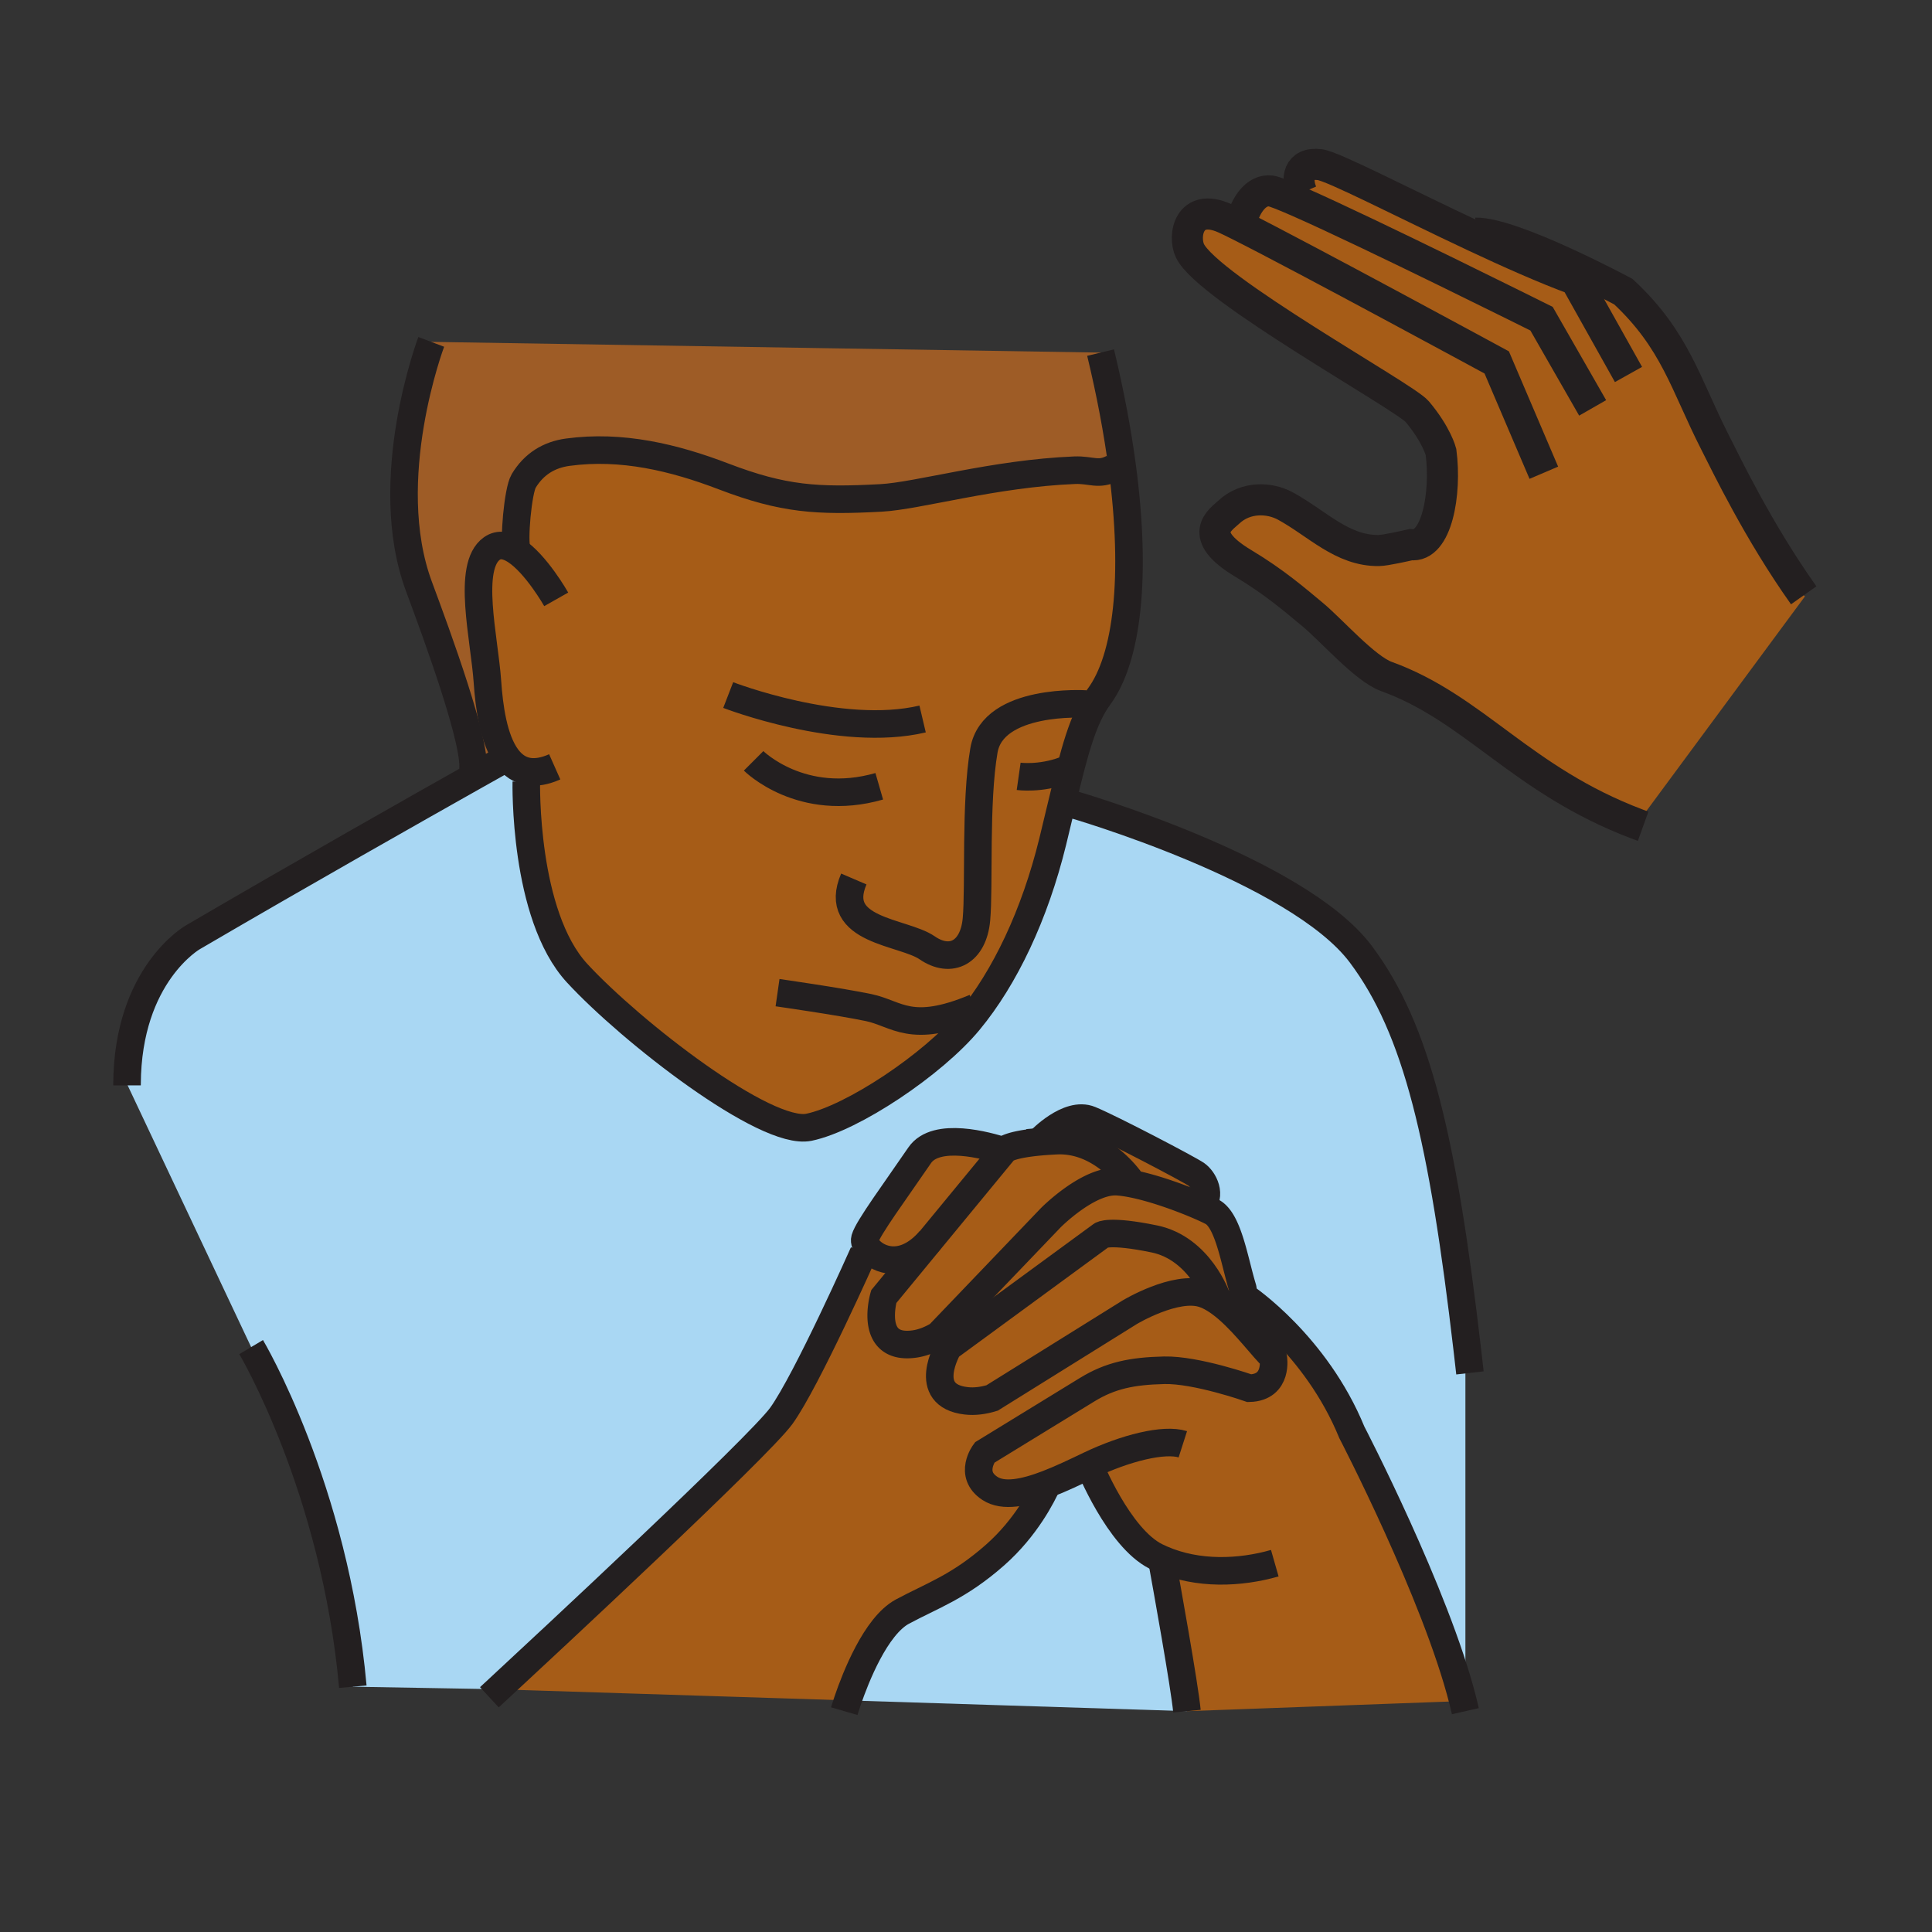 <?xml version="1.0"?><svg xmlns="http://www.w3.org/2000/svg" width="850.394" height="850.394" viewBox="0 0 850.394 850.394" overflow="visible"><rect x="0" y="0" width="850.394" height="850.394" fill="#333333" stroke="none"/><path d="M645.882 594.344l-.866.096v154.253l-1.093.043c-11.872-46.995-48.901-118.28-48.901-118.28-15.798-38.616-46.961-59.466-46.961-59.466l-1.698-.26c.624-1.3.953-2.652.598-3.796-3.613-11.847-6.273-29.846-13.492-33.572a89.265 89.265 0 0 0-4.905-2.305c5.069-4.922 1.222-11.898-2.002-14.151-3.293-2.306-37.193-20.07-46.735-24.022-9.541-3.951-22.055 9.212-22.055 9.212l.044.46v.009c-13.892 1.265-15.729 3.691-15.729 3.691l-.286.347c-7.124-2.322-29.768-8.666-36.995 1.924-10.685 15.642-22.739 31.908-24.108 36.726-.338 1.179.294 2.86 1.655 4.489l-2.253 1.725s-25.019 56.276-36.206 71.754c-9.983 13.796-104.511 101.634-124.703 120.344l-2.271-.069-61.615-1.075c-7.903-87.604-44.759-149.479-44.759-149.479l-54.63-115.776c.225-48.269 28.953-64.587 28.953-64.587 48.391-28.303 100.265-57.637 124.399-71.225 8.735-4.914 13.839-7.765 13.839-7.765l.104-.078c2.435 3.276 5.555 5.529 9.567 6.118l-1.118 4.489s-1.317 58.582 22.384 84.259c23.692 25.669 82.933 71.745 102.023 67.803 19.091-3.952 54.639-27.653 70.437-46.744 15.798-19.083 28.962-46.735 36.865-78.99 1.481-6.049 2.808-11.647 4.047-16.829l4.584.39s98.887 28.537 126.965 65.982c24.802 33.066 36.085 81.49 46.917 174.355z" fill="#a9d7f3"></path><path d="M511.344 686.28a42.42 42.42 0 0 1-2.557-1.188c-16.457-8.232-29.291-40.157-29.291-40.157-5.997 2.877-12.366 5.936-18.493 8.293-10.018 3.839-19.359 5.789-25.287 1.906-9.541-6.248-2.305-15.798-2.305-15.798l45.098-27.644c10.199-6.257 19.749-8.225 33.9-8.554s37.515 7.895 37.515 7.895c12.835-.329 10.529-13.493 10.529-13.493-4.255-3.795-11.725-14.143-20.019-21.344l1.595-.381c.988-.477 3.181-2.695 4.333-5.087l1.698.26s31.163 20.85 46.961 59.466c0 0 37.029 71.285 48.901 118.28l-121.47 4.455c-1.126-11.62-8.916-54.82-11.108-66.909z" fill="#a65c17" class="aac-skin-fill"></path><path d="M540.435 576.197c8.294 7.201 15.764 17.549 20.019 21.344 0 0 2.306 13.164-10.529 13.493 0 0-23.363-8.224-37.515-7.895s-23.701 2.297-33.9 8.554l-45.098 27.644s-7.236 9.55 2.305 15.798c5.928 3.883 15.27 1.933 25.287-1.906-2.157 4.836-9.281 19.117-22.981 31.206-15.989 14.117-27.774 17.904-40.817 24.932-11.786 6.353-20.651 29.109-24.057 39.084l-153.958-4.888c20.191-18.71 114.719-106.548 124.703-120.344 11.188-15.478 36.206-71.754 36.206-71.754l2.253-1.725c4.229 5.009 15.495 9.402 27.038-3.874l.043.035L389 570.72s-6.898 23.623 13.38 20.876c3.77-.52 7.375-1.993 10.754-4.038l49.387-51.563s16.543-16.726 29.36-15.85c1.881.13 3.951.425 6.145.849 10.13 1.95 22.722 6.63 30.538 10.062a88.528 88.528 0 0 1 4.905 2.305c7.219 3.727 9.879 21.726 13.492 33.572.355 1.144.026 2.496-.598 3.796-1.152 2.392-3.345 4.61-4.333 5.087l-1.595.381zm-6.205-4.575l1.412-.33s-7.479-21.82-27.566-25.963c-20.096-4.142-23.242-1.62-23.242-1.62l-67.377 49.353s-12.531 21.179 7.816 23.527c3.77.434 7.626-.104 11.404-1.256l60.609-37.749s20.157-12.124 32.367-8.103c1.527.503 3.061 1.231 4.577 2.141z" fill="#a65c17" class="aac-skin-fill"></path><path d="M535.643 571.292l-1.412.33c-1.517-.91-3.051-1.638-4.576-2.141-12.21-4.021-32.367 8.103-32.367 8.103l-60.609 37.749c-3.778 1.152-7.635 1.689-11.404 1.256-20.347-2.349-7.816-23.527-7.816-23.527l67.377-49.353s3.146-2.521 23.242 1.62c20.086 4.143 27.565 25.963 27.565 25.963zM526.561 516.905c3.224 2.253 7.071 9.229 2.002 14.151-7.816-3.432-20.408-8.111-30.538-10.062l.104-.571s-12.626-19.291-33.121-18.346c-2.704.13-5.087.294-7.192.477l-.044-.46s12.514-13.163 22.055-9.212c9.54 3.953 43.441 21.718 46.734 24.023z" fill="#a65c17" class="aac-skin-fill"></path><path d="M522.453 753.19l-149.305-4.74c3.406-9.975 12.271-32.731 24.057-39.084 13.042-7.027 24.828-10.814 40.817-24.932 13.7-12.089 20.824-26.37 22.981-31.206 6.127-2.357 12.496-5.416 18.493-8.293 0 0 12.834 31.925 29.291 40.157.841.425 1.698.823 2.557 1.188 2.192 12.089 9.982 55.289 11.109 66.91z" fill="#a9d7f3"></path><path d="M441.8 506.602l.286-.347s1.837-2.427 15.729-3.691v-.009c2.105-.183 4.488-.347 7.192-.477 20.495-.945 33.121 18.346 33.121 18.346l-.104.571c-2.193-.424-4.264-.719-6.145-.849-12.817-.876-29.36 15.85-29.36 15.85l-49.387 51.563c-3.38 2.045-6.985 3.519-10.754 4.038-20.278 2.747-13.38-20.876-13.38-20.876l20.434-24.819 32.368-39.3zM226.85 242.291l.676-.234c-1.551-3.709.442-26.119 2.964-30.331 4.48-7.47 11.145-11.56 19.446-12.687 23.675-3.215 46.709 2.313 68.547 10.667 26.414 10.096 41.25 10.954 69.293 9.455 16.361-.875 49.829-10.771 85.272-12.193 7.245-.286 10.521 2.53 16.95-.971l3.97-.511c6.412 48.373 2.262 84.172-10.191 101.105-7.228 9.827-10.972 24.542-16.361 47.021-1.239 5.182-2.565 10.78-4.047 16.829-7.903 32.255-21.067 59.907-36.865 78.99-15.798 19.091-51.345 42.792-70.437 46.744-19.091 3.942-78.331-42.134-102.023-67.803-23.702-25.677-22.384-84.259-22.384-84.259l1.118-4.489c-4.013-.589-7.132-2.842-9.567-6.118-6.04-8.085-7.903-22.445-8.666-33.494-1.317-19.091-9.212-50.687 1.976-58.59 3.145-2.216 6.759-1.419 10.329.869zm241.736 96.729l-20.209 2.695s9.429 1.343 20.209-2.695z" fill="#a65c17" class="aac-skin-fill"></path><path d="M493.969 205.487l-3.97.511c-6.43 3.501-9.705.685-16.95.971-35.443 1.421-68.912 11.318-85.272 12.193-28.043 1.499-42.879.641-69.293-9.455-21.838-8.354-44.872-13.883-68.547-10.667-8.302 1.126-14.966 5.217-19.446 12.687-2.521 4.212-4.515 26.622-2.964 30.331l-.676.234c-3.57-2.288-7.184-3.085-10.33-.867-11.188 7.903-3.293 39.5-1.976 58.59.763 11.049 2.626 25.408 8.666 33.494l-.104.078s-5.104 2.851-13.839 7.765L208.003 340c2.695-10.78-15.815-60.887-23.571-81.78-17.514-47.134 5.381-107.734 5.381-107.734l294.624 4.714c4.323 17.92 7.469 34.749 9.532 50.287z" fill="#9e5c26"></path><path d="M448.377 341.715l20.209-2.695c-10.78 4.038-20.209 2.695-20.209 2.695z" fill="#fff"></path><path d="M441.8 506.602l-32.368 39.3-.043-.035c-11.543 13.276-22.809 8.883-27.038 3.874-1.361-1.629-1.993-3.311-1.655-4.489 1.369-4.817 13.423-21.084 24.108-36.726 7.228-10.59 29.872-4.247 36.996-1.924z" fill="#a65c17" class="aac-skin-fill"></path><g fill="none" stroke="#231f20" stroke-width="12.132"><path d="M498.128 520.424s-12.626-19.291-33.121-18.346c-2.704.13-5.087.294-7.192.477v.009c-13.892 1.265-15.729 3.691-15.729 3.691l-.286.347-32.368 39.3-20.434 24.819s-6.898 23.623 13.38 20.876c3.77-.52 7.375-1.993 10.754-4.038l49.387-51.563s16.543-16.726 29.36-15.85c1.881.13 3.951.425 6.145.849 10.13 1.95 22.722 6.63 30.538 10.062a88.528 88.528 0 0 1 4.905 2.305c7.219 3.727 9.879 21.726 13.492 33.572.355 1.144.026 2.496-.598 3.796-1.152 2.392-3.345 4.61-4.333 5.087"></path><path d="M535.643 571.292s-7.479-21.82-27.566-25.963c-20.096-4.142-23.242-1.62-23.242-1.62l-67.377 49.353s-12.531 21.179 7.816 23.527c3.77.434 7.626-.104 11.404-1.256l60.609-37.749s20.157-12.124 32.367-8.103c1.525.503 3.06 1.23 4.576 2.141 2.097 1.239 4.177 2.816 6.204 4.575 8.294 7.201 15.764 17.549 20.019 21.344 0 0 2.306 13.164-10.529 13.493 0 0-23.363-8.224-37.515-7.895s-23.701 2.297-33.9 8.554l-45.098 27.644s-7.236 9.55 2.305 15.798c5.928 3.883 15.27 1.933 25.287-1.906 6.127-2.357 12.496-5.416 18.493-8.293 15.798-7.565 32.913-11.847 41.138-9.212M443.966 507.347s-.797-.295-2.166-.745c-7.124-2.322-29.768-8.666-36.995 1.924-10.685 15.642-22.739 31.908-24.108 36.726-.338 1.179.294 2.86 1.655 4.489 4.229 5.009 15.495 9.402 27.038-3.874M457.771 502.095s12.514-13.163 22.055-9.212c9.542 3.952 43.442 21.717 46.735 24.022 3.224 2.253 7.071 9.229 2.002 14.151-.112.112-.233.217-.355.329M380.098 551.465s-25.019 56.276-36.206 71.754c-9.983 13.796-104.511 101.634-124.703 120.344-2.435 2.262-3.787 3.51-3.787 3.51"></path><path d="M371.623 753.19s.528-1.82 1.525-4.74c3.406-9.975 12.271-32.731 24.057-39.084 13.042-7.027 24.828-10.814 40.817-24.932 13.7-12.089 20.824-26.37 22.981-31.206.485-1.092.72-1.707.72-1.707M479.496 644.936s12.834 31.925 29.291 40.157c.841.425 1.698.823 2.557 1.188 15.919 6.959 34.473 6.145 49.769 1.776"></path><path d="M510.763 683.117s.208 1.152.581 3.163c2.192 12.089 9.982 55.289 11.109 66.91M548.061 570.989s31.163 20.85 46.961 59.466c0 0 37.029 71.285 48.901 118.28.391 1.517.746 2.999 1.075 4.455M244.823 263.809s-8.848-15.651-17.973-21.518c-3.57-2.288-7.184-3.085-10.33-.867-11.188 7.903-3.293 39.5-1.976 58.59.763 11.049 2.626 25.408 8.666 33.494 2.435 3.276 5.555 5.529 9.567 6.118 3.198.459 6.958-.13 11.387-2.097"></path><path d="M231.66 344.115s-1.317 58.582 22.384 84.259c23.692 25.669 82.933 71.745 102.023 67.803 19.091-3.952 54.639-27.653 70.437-46.744 15.798-19.083 28.962-46.735 36.865-78.99 1.481-6.049 2.808-11.647 4.047-16.829 5.39-22.479 9.134-37.194 16.361-47.021 12.453-16.934 16.604-52.732 10.191-101.105-2.063-15.538-5.209-32.367-9.533-50.288"></path><path d="M477.85 309.885s-40.816-2.635-44.76 20.408c-3.951 23.034-1.976 59.899-3.293 74.379-1.316 14.481-11.188 19.75-21.725 12.505-10.529-7.236-42.125-7.236-32.254-30.279M342.246 436.928s27.644 3.951 40.158 6.586c12.505 2.635 18.424 11.846 46.735 0M320.529 305.934s49.361 19.091 85.567 10.538M331.716 334.895s21.067 21.067 55.297 11.196M223.106 333.586s-5.104 2.851-13.839 7.765c-24.135 13.588-76.009 42.922-124.399 71.225 0 0-28.728 16.318-28.953 64.587-.009.19-.009.382-.009.581M472 354.003s98.887 28.537 126.965 65.982c24.802 33.069 36.085 81.494 46.917 174.358.373 3.267.754 6.586 1.135 9.957M489.999 205.998c-6.43 3.501-9.705.685-16.95.971-35.443 1.421-68.912 11.318-85.272 12.193-28.043 1.499-42.879.641-69.293-9.455-21.838-8.354-44.872-13.883-68.547-10.667-8.302 1.126-14.966 5.217-19.446 12.687-2.521 4.212-4.515 26.622-2.964 30.331M110.545 592.939s36.856 61.875 44.759 149.479M189.812 150.484s-22.896 60.601-5.381 107.734c7.756 20.894 26.266 71 23.571 81.78M448.377 341.715s9.429 1.343 20.209-2.695"></path></g><path fill="none" d="M0 0h850.394v850.394H0z"></path><g><path d="M571.799 88.868c-6.433-2.831-10.926-4.618-12.419-4.801-6.658-.825-11.052 6.637-12.501 12.078l-1.072 3.171c-2.885-1.454-5.146-2.557-6.646-3.227-15.948-7.173-18.466 7.869-15.39 14.296 7.876 16.498 94.56 64.254 100.019 70.768 8.577 10.205 10.475 17.765 10.475 17.765 2.419 18.345-1.894 42.305-13.251 40.824-2.017.454-11.11 2.537-14.094 2.578-16.162.217-27.105-11.945-41.16-19.596-6.901-3.77-17.479-4.28-24.926 2.733-3.611 3.386-14.492 9.992 6.379 22.514 13.916 8.343 22.897 16.2 30.588 22.565 8.275 6.843 22.984 23.791 32.42 27.215 38.992 14.15 59.248 45.557 110.253 64.917l74-100.164-.553-.47c-20.081-28.311-34.043-57.581-39.025-67.339-13.016-25.556-17.439-44.981-40.342-66.314 0 0-48.511-26.054-65.068-25.755l-.5 1.349c-31.68-14.862-62.2-30.759-68.02-31.494-9.836-1.231-10.407 6.612-7.959 12.325l-1.208 4.062z" fill="#a65c17" class="aac-skin-fill"></path><g fill="none" stroke="#231f20" stroke-width="13.688"><path d="M679.534 208.082l-20.732-48.554s-85.166-46.219-112.995-60.212c-2.885-1.454-5.146-2.557-6.646-3.227-15.948-7.173-18.466 7.869-15.39 14.296 7.876 16.498 94.56 64.254 100.019 70.768 8.577 10.205 10.475 17.765 10.475 17.765 2.419 18.345-1.894 42.305-13.251 40.824-2.017.454-11.11 2.537-14.094 2.578-16.162.217-27.105-11.945-41.16-19.596-6.901-3.77-17.479-4.28-24.926 2.733-3.611 3.386-14.492 9.992 6.379 22.514 13.916 8.343 22.897 16.2 30.588 22.565 8.275 6.843 22.984 23.791 32.42 27.215 38.992 14.15 59.248 45.557 110.253 64.917.909.348 1.836.689 2.771 1.026M701.023 179.54l-22.497-39.261s-75.774-37.798-106.728-51.411c-6.433-2.831-10.926-4.618-12.419-4.801-6.658-.825-11.052 6.637-12.501 12.078"></path><path d="M716.799 164.833l-23.357-41.715c-13.274-4.884-29.005-11.886-44.456-19.142-31.68-14.862-62.2-30.759-68.02-31.494-9.836-1.231-10.407 6.612-7.959 12.325"></path><path d="M793.921 262.035c-20.081-28.311-34.043-57.581-39.025-67.339-13.016-25.556-17.439-44.981-40.342-66.314 0 0-48.511-26.054-65.068-25.755"></path></g></g></svg>